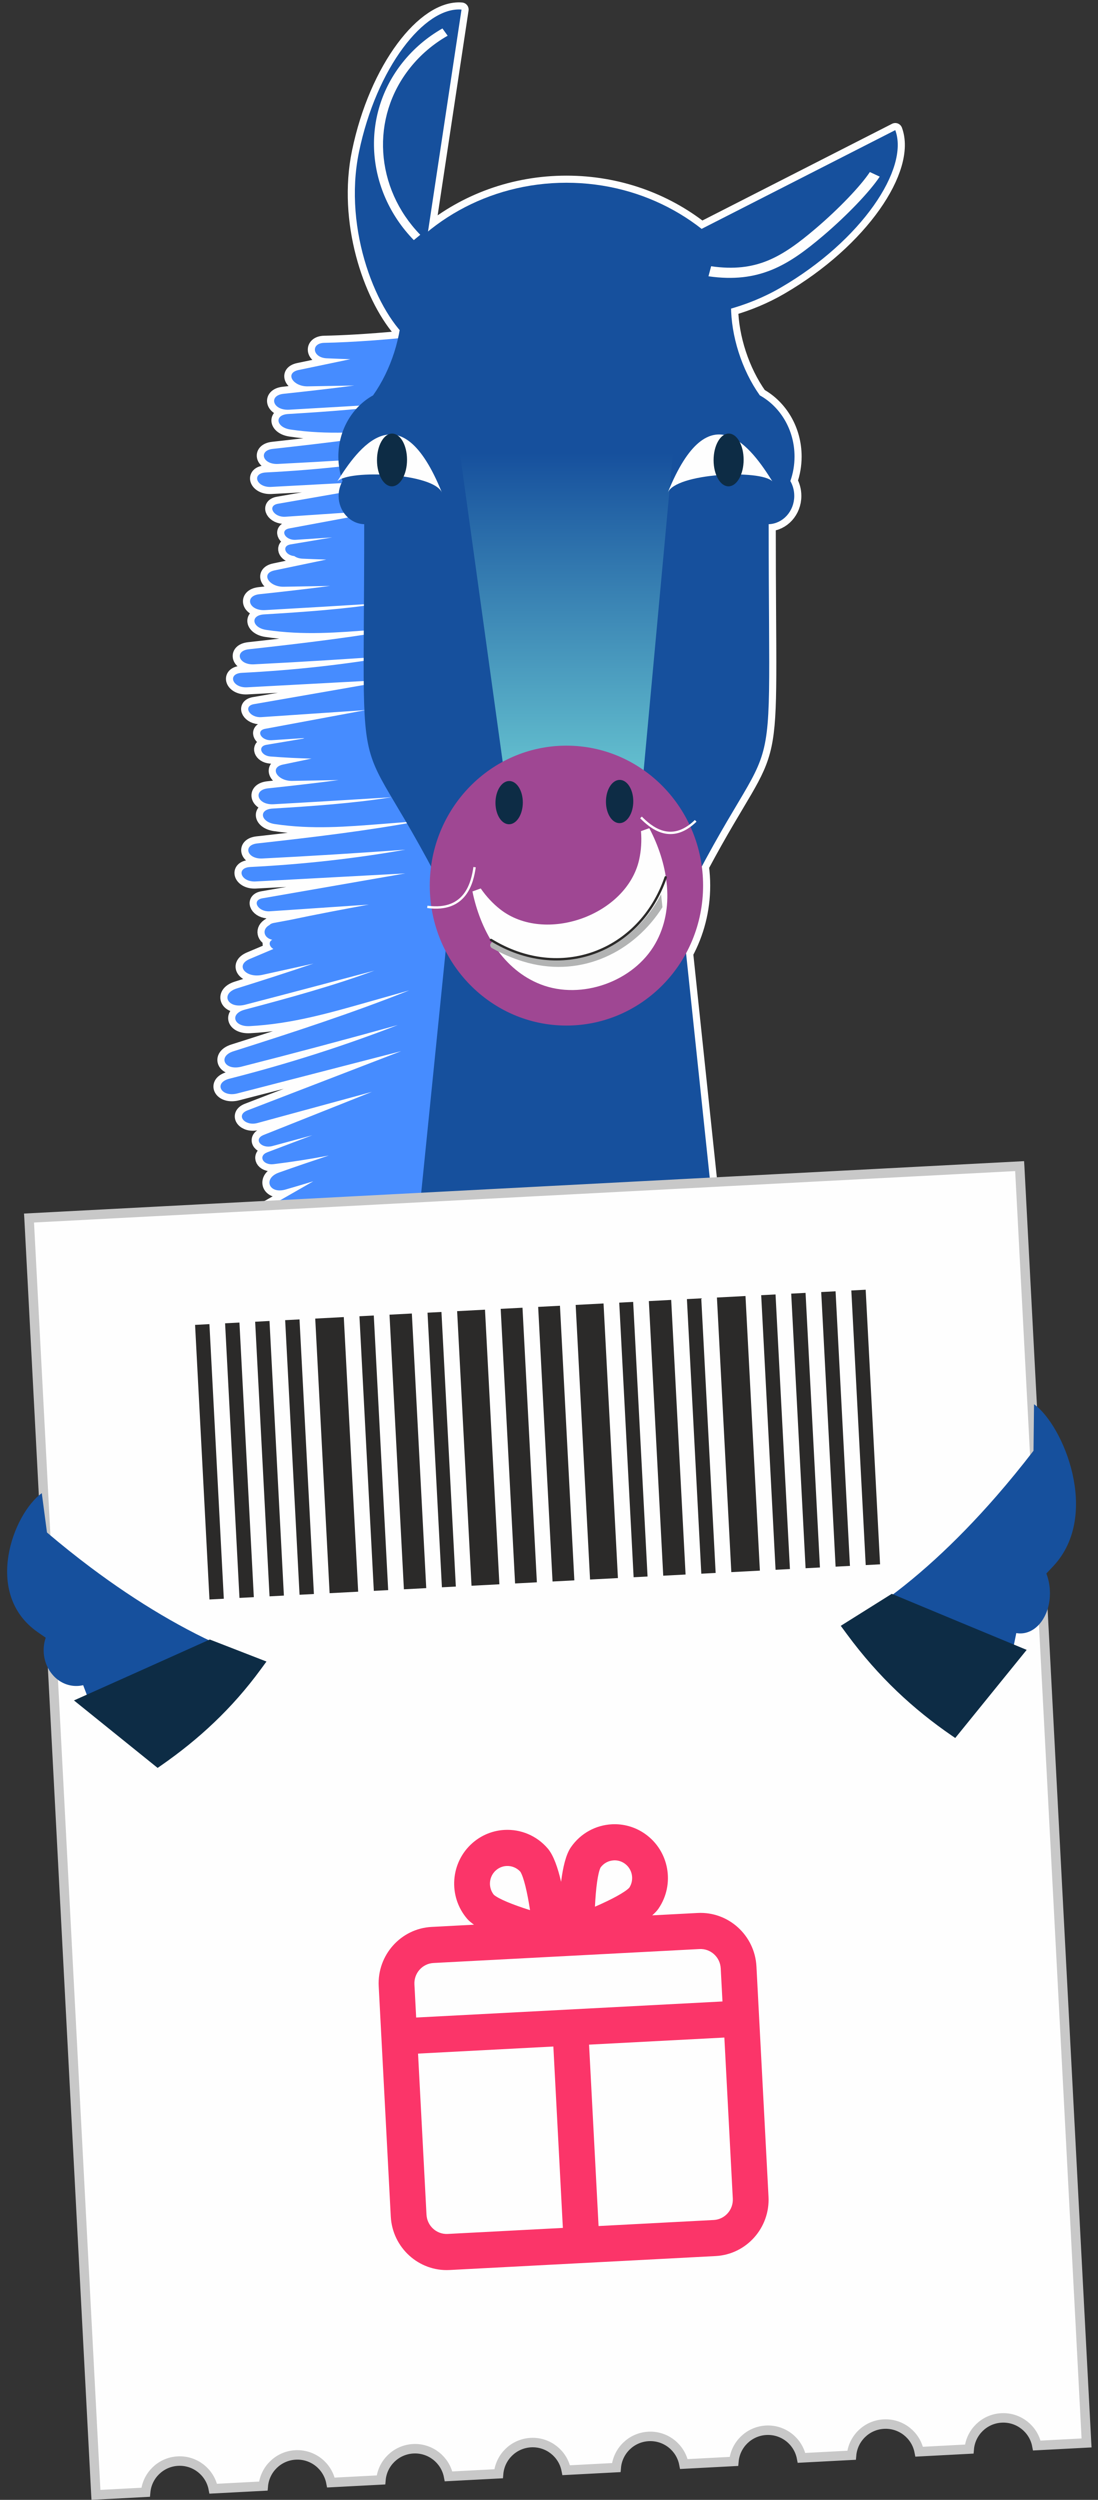 <svg width="116" height="264" viewBox="0 0 116 264" fill="none" xmlns="http://www.w3.org/2000/svg">
<rect x="0" y="0" width="116" height="264" fill="#333333" stroke="none"/>
<path fill-rule="evenodd" clip-rule="evenodd" d="M34.274 36.204C36.188 36.171 39.004 36.015 42.052 35.73C42.117 35.442 42.175 35.154 42.225 34.866C39.097 31.191 36.41 23.384 37.922 16.067C39.767 7.14 44.863 0.691 48.758 1.012L45.22 24.444C49.14 21.239 54.251 19.299 59.842 19.299C65.272 19.299 70.251 21.129 74.124 24.171L94.582 13.742C96.085 17.796 91.032 25.409 82.468 30.381C80.797 31.352 79.026 32.077 77.233 32.591C77.301 35.672 78.412 39.135 80.273 41.754C82.45 42.962 83.939 45.403 83.939 48.217C83.939 49.127 83.783 49.999 83.498 50.802C83.76 51.258 83.911 51.795 83.911 52.37C83.911 53.993 82.708 55.314 81.207 55.359C81.207 84.873 82.396 76.082 74.145 91.506C74.233 92.166 74.28 92.84 74.28 93.525C74.28 96.118 73.627 98.555 72.481 100.673L76.028 134.301H47.587H43.657H42.936C43.191 134.169 43.444 134.037 43.697 133.903L43.706 133.811L42.522 134.301H35.857C38.645 132.954 41.395 131.575 44.077 130.143L44.094 129.978C43.028 130.428 41.963 130.877 40.896 131.327C38.38 132.388 35.912 133.439 33.345 134.301H26.446C26.595 134.186 26.784 134.079 27.017 133.986C31.899 132.02 36.774 130.013 41.28 127.698C36.535 129.616 31.785 131.528 27.023 133.42C25.041 134.208 24.048 132.553 25.893 131.715C28.726 130.431 31.543 129.129 34.319 127.792L28.642 129.814C26.838 130.454 25.408 129.149 27.065 128.202C29.076 127.053 31.086 125.901 33.099 124.753C32.126 125.047 31.152 125.339 30.17 125.622C28.395 126.132 27.762 124.439 29.46 123.834C31.213 123.21 32.972 122.614 34.737 122.03C32.825 122.397 30.883 122.699 28.91 122.943C27.773 123.084 27.239 122.069 28.247 121.686C29.828 121.083 31.415 120.487 33 119.887C31.595 120.268 30.189 120.651 28.784 121.029C27.591 121.351 26.738 120.3 27.857 119.856C31.669 118.339 35.481 116.823 39.293 115.306C35.263 116.403 31.234 117.501 27.205 118.598C25.856 118.965 24.864 117.756 26.15 117.261C31.563 115.176 36.974 113.09 42.388 111.007C36.611 112.496 30.834 113.989 25.055 115.479C23.352 115.905 22.536 114.352 24.233 113.919C30.427 112.347 36.36 110.442 42.029 108.249C36.555 109.768 31.049 111.238 25.508 112.648C23.704 113.107 22.985 111.556 24.652 111.026C30.977 109.017 37.272 106.966 43.242 104.587C41.797 104.996 40.352 105.406 38.905 105.816C34.799 106.979 30.825 108.131 26.383 108.366C24.694 108.455 24.232 107.058 25.873 106.623C30.541 105.384 35.206 104.108 39.555 102.502C35.018 103.71 30.476 104.915 25.924 106.099C24.029 106.592 23.248 104.941 25.02 104.385C27.741 103.534 30.448 102.666 33.12 101.758L27.713 102.952C25.996 103.331 24.781 101.951 26.389 101.271L28.881 100.218C28.434 99.951 28.337 99.461 28.765 99.247C27.844 99.056 27.642 98.13 28.474 97.685C28.558 97.587 28.702 97.51 28.916 97.47L30.631 97.151C33.394 96.568 36.167 96.044 38.956 95.532L28.496 96.239C27.261 96.322 26.536 95.073 27.729 94.865C32.759 93.989 37.788 93.112 42.818 92.239C37.54 92.521 32.262 92.806 26.983 93.089C25.429 93.16 24.9 91.638 26.45 91.56C32.104 91.277 37.571 90.656 42.84 89.73C37.826 90.094 32.79 90.408 27.729 90.662C26.083 90.745 25.639 89.241 27.174 89.071C32.523 88.478 37.855 87.851 42.994 86.949L42.916 86.816L40.383 87.013C36.62 87.306 32.973 87.615 29.027 87.026C27.527 86.801 27.291 85.48 28.791 85.389C33.06 85.13 37.331 84.836 41.363 84.194C37.214 84.451 33.06 84.702 28.901 84.934C27.169 85.031 26.683 83.428 28.314 83.254C30.818 82.989 33.312 82.704 35.78 82.38L30.865 82.468C29.304 82.495 28.402 81.054 29.904 80.741L32.908 80.113C31.475 80.079 30.028 80.004 28.568 79.891C27.549 79.812 27.202 78.817 28.138 78.658C29.426 78.438 30.718 78.224 32.008 78.008C32.056 77.983 32.108 77.962 32.166 77.943C31.008 78.02 29.849 78.097 28.692 78.172C27.601 78.244 26.978 77.159 28.019 76.966L38.499 75.018L38.498 74.999C34.865 75.244 31.231 75.49 27.598 75.735C26.363 75.818 25.637 74.57 26.832 74.362C30.698 73.688 34.563 73.014 38.429 72.342L38.425 71.922L26.085 72.585C24.531 72.657 24.002 71.135 25.552 71.056C29.956 70.836 34.246 70.411 38.418 69.796L38.419 69.473C34.57 69.734 30.708 69.964 26.831 70.158C25.185 70.241 24.741 68.738 26.276 68.568C30.363 68.115 34.44 67.642 38.428 67.041L38.431 66.591C35.037 66.853 31.706 67.056 28.13 66.522C26.629 66.298 26.393 64.977 27.893 64.885C31.456 64.669 35.021 64.429 38.447 63.981L38.448 63.815C34.97 64.028 31.489 64.236 28.003 64.431C26.271 64.528 25.785 62.925 27.416 62.751C29.92 62.485 32.413 62.2 34.881 61.877L29.966 61.964C28.405 61.991 27.504 60.55 29.005 60.237C30.826 59.857 32.647 59.475 34.469 59.096C33.637 59.069 32.804 59.039 31.967 59.001C31.593 58.984 31.3 58.877 31.093 58.726C30.088 58.636 29.752 57.653 30.681 57.495C32.149 57.245 33.622 57.001 35.094 56.754C33.808 56.84 32.52 56.926 31.235 57.009C30.144 57.08 29.521 55.996 30.562 55.803L36.757 54.651C36.596 54.504 36.45 54.337 36.323 54.154L30.141 54.572C28.906 54.655 28.181 53.406 29.375 53.198L35.786 52.081C35.82 51.703 35.919 51.346 36.072 51.023C33.591 51.156 31.11 51.289 28.628 51.422C27.074 51.494 26.545 49.972 28.095 49.893C30.71 49.763 33.285 49.56 35.819 49.288C35.79 49.075 35.769 48.861 35.757 48.643C33.634 48.77 31.507 48.888 29.375 48.995C27.728 49.078 27.285 47.575 28.819 47.405C31.195 47.142 33.567 46.872 35.92 46.574C35.985 46.271 36.068 45.976 36.167 45.689C34.374 45.717 32.557 45.641 30.673 45.359C29.172 45.135 28.936 43.813 30.437 43.723C32.845 43.576 35.254 43.419 37.621 43.194C37.731 43.071 37.845 42.951 37.963 42.836C35.493 42.985 33.02 43.13 30.546 43.268C28.814 43.365 28.329 41.762 29.959 41.588C32.463 41.322 34.957 41.038 37.425 40.714L32.51 40.801C30.949 40.829 30.047 39.388 31.549 39.075C33.37 38.694 35.191 38.312 37.013 37.934C36.181 37.907 35.348 37.877 34.51 37.839C32.996 37.768 32.804 36.231 34.274 36.204V36.204Z" stroke="#FEFEFE" stroke-width="1.5" stroke-miterlimit="22.926" stroke-linecap="round" stroke-linejoin="round"/>
<path fill-rule="evenodd" clip-rule="evenodd" d="M34.274 36.205C39.761 36.108 52.662 35.01 57.204 32.732C57.876 32.395 59.547 37.321 59.842 39.83L54.593 39.214L49.319 113.305C48.575 121.454 48.066 128.359 47.586 134.301H42.936C43.45 134.034 43.962 133.765 44.471 133.493C43.822 133.763 43.172 134.033 42.522 134.301H35.857C39.113 132.728 42.317 131.111 45.424 129.416C43.914 130.053 42.406 130.691 40.896 131.327C38.38 132.388 35.911 133.439 33.345 134.301H26.445C26.595 134.187 26.784 134.079 27.016 133.986C31.899 132.02 36.774 130.013 41.279 127.698C36.534 129.616 31.784 131.528 27.022 133.42C25.04 134.208 24.048 132.553 25.893 131.715C28.726 130.431 31.542 129.13 34.318 127.792L28.641 129.814C26.838 130.454 25.407 129.15 27.064 128.202C29.075 127.053 31.085 125.901 33.098 124.753C32.125 125.047 31.151 125.339 30.17 125.622C28.394 126.133 27.761 124.439 29.459 123.834C31.212 123.211 32.972 122.614 34.737 122.03C32.825 122.397 30.883 122.699 28.909 122.943C27.773 123.085 27.239 122.069 28.247 121.686C29.827 121.083 31.415 120.488 32.999 119.887C31.595 120.269 30.188 120.651 28.783 121.029C27.591 121.351 26.737 120.3 27.857 119.856C31.669 118.339 35.48 116.823 39.292 115.306C35.263 116.403 31.233 117.502 27.204 118.598C25.855 118.965 24.864 117.756 26.149 117.262C31.562 115.176 36.974 113.09 42.387 111.007C36.61 112.496 30.833 113.989 25.054 115.479C23.351 115.905 22.535 114.352 24.233 113.919C30.426 112.347 36.359 110.443 42.029 108.249C36.554 109.769 31.049 111.238 25.507 112.648C23.703 113.107 22.985 111.556 24.651 111.026C30.976 109.017 37.272 106.966 43.241 104.587C41.796 104.996 40.352 105.407 38.904 105.816C34.798 106.979 30.825 108.131 26.383 108.366C24.694 108.455 24.231 107.058 25.872 106.623C30.54 105.385 35.205 104.108 39.555 102.502C35.017 103.711 30.476 104.915 25.924 106.099C24.029 106.592 23.248 104.941 25.02 104.385C27.741 103.534 30.447 102.666 33.119 101.758L27.713 102.952C25.996 103.331 24.781 101.952 26.389 101.271L28.88 100.218C28.433 99.951 28.337 99.462 28.764 99.247C27.844 99.056 27.642 98.13 28.473 97.685C28.557 97.587 28.701 97.51 28.916 97.47L30.631 97.151C33.394 96.569 36.166 96.044 38.956 95.531L28.496 96.239C27.261 96.322 26.535 95.073 27.729 94.865C32.759 93.989 37.787 93.112 42.817 92.239C37.539 92.521 32.261 92.806 26.983 93.089C25.428 93.16 24.899 91.638 26.449 91.56C32.104 91.277 37.571 90.656 42.84 89.73C37.825 90.094 32.789 90.408 27.729 90.662C26.082 90.745 25.639 89.242 27.173 89.072C32.998 88.426 38.802 87.739 44.358 86.703C43.033 86.807 41.709 86.911 40.383 87.013C36.619 87.307 32.973 87.615 29.027 87.026C27.526 86.801 27.29 85.48 28.791 85.39C33.059 85.13 37.33 84.836 41.363 84.194C37.213 84.451 33.06 84.703 28.9 84.934C27.169 85.031 26.683 83.428 28.313 83.254C30.817 82.989 33.311 82.704 35.779 82.38L30.864 82.468C29.303 82.495 28.402 81.054 29.903 80.741L32.908 80.113C31.474 80.079 30.028 80.004 28.568 79.891C27.548 79.812 27.202 78.817 28.137 78.658C29.425 78.439 30.717 78.224 32.007 78.008C32.055 77.983 32.108 77.962 32.165 77.943C31.007 78.02 29.848 78.097 28.691 78.172C27.601 78.244 26.977 77.159 28.018 76.966C31.566 76.306 35.114 75.647 38.662 74.988C34.974 75.236 31.285 75.487 27.598 75.735C26.363 75.818 25.637 74.57 26.831 74.362C31.802 73.496 36.773 72.629 41.745 71.765L41.772 71.743L26.085 72.585C24.53 72.657 24.001 71.135 25.551 71.056C31.206 70.774 36.673 70.152 41.942 69.226C36.927 69.59 31.892 69.904 26.831 70.158C25.184 70.241 24.741 68.738 26.276 68.568C32.1 67.923 37.904 67.236 43.461 66.199C42.136 66.303 40.811 66.407 39.485 66.509C35.721 66.803 32.075 67.112 28.129 66.522C26.628 66.298 26.392 64.977 27.892 64.885C32.161 64.626 36.432 64.333 40.465 63.69C36.315 63.948 32.162 64.199 28.002 64.431C26.271 64.528 25.784 62.925 27.415 62.751C29.919 62.485 32.413 62.2 34.881 61.877L29.966 61.964C28.405 61.991 27.503 60.551 29.005 60.237C30.826 59.857 32.647 59.475 34.469 59.096C33.637 59.069 32.803 59.039 31.966 59.001C31.593 58.984 31.3 58.877 31.092 58.726C30.087 58.637 29.751 57.653 30.68 57.495C32.149 57.245 33.622 57.001 35.093 56.754C33.807 56.84 32.52 56.926 31.235 57.009C30.143 57.081 29.52 55.996 30.561 55.803C34.109 55.144 37.657 54.484 41.205 53.825C37.516 54.073 33.828 54.324 30.141 54.572C28.906 54.655 28.18 53.406 29.374 53.198C34.404 52.323 39.432 51.445 44.462 50.572C39.184 50.854 33.907 51.141 28.628 51.422C27.074 51.494 26.544 49.972 28.094 49.894C33.749 49.611 39.216 48.99 44.485 48.063C39.47 48.427 34.434 48.741 29.374 48.995C27.727 49.078 27.284 47.575 28.819 47.405C34.643 46.76 40.447 46.073 46.004 45.036C44.678 45.14 43.354 45.244 42.028 45.347C38.265 45.641 34.618 45.948 30.672 45.359C29.172 45.135 28.936 43.814 30.436 43.723C34.634 43.468 38.835 43.18 42.81 42.559L42.796 42.541C38.717 42.793 34.634 43.04 30.545 43.268C28.814 43.365 28.328 41.762 29.959 41.588C32.463 41.322 34.956 41.038 37.425 40.714L32.509 40.801C30.949 40.829 30.047 39.388 31.548 39.075C33.369 38.694 35.19 38.312 37.013 37.934C36.181 37.907 35.347 37.877 34.51 37.839C32.995 37.768 32.803 36.231 34.274 36.205Z" fill="#468CFF"/>
<path fill-rule="evenodd" clip-rule="evenodd" d="M76.028 134.301H43.656L48.893 82.505H70.565L76.028 134.301Z" fill="#16509D"/>
<path fill-rule="evenodd" clip-rule="evenodd" d="M43.462 36.083C39.868 33.236 36.213 24.338 37.922 16.066C39.767 7.14 44.863 0.69 48.758 1.011L43.462 36.083Z" fill="#16509D"/>
<path fill-rule="evenodd" clip-rule="evenodd" d="M59.842 19.299C68.129 19.299 75.363 23.56 79.226 29.889C77.951 32.222 77.23 29.14 77.23 32.294C77.23 35.448 78.351 39.05 80.273 41.754C82.45 42.962 83.939 45.402 83.939 48.217C83.939 49.127 83.782 49.998 83.498 50.802C83.76 51.258 83.911 51.795 83.911 52.37C83.911 53.993 82.708 55.314 81.207 55.358C81.207 89.797 82.829 72.071 69.181 101.53H50.503C36.855 72.071 38.477 89.797 38.477 55.358C36.977 55.314 35.773 53.993 35.773 52.37C35.773 51.795 35.925 51.258 36.186 50.802C35.902 49.999 35.746 49.127 35.746 48.217C35.746 45.402 37.234 42.962 39.412 41.754C41.333 39.05 42.454 35.448 42.454 32.294C42.454 29.14 41.733 32.222 40.459 29.889C44.321 23.56 51.555 19.299 59.842 19.299Z" fill="#16509D"/>
<path fill-rule="evenodd" clip-rule="evenodd" d="M48.584 47.802H71.098L67.894 82.505H53.392L48.584 47.802Z" fill="url(#paint0_linear)"/>
<path d="M43.717 25.358C41.168 22.737 39.74 19.421 39.535 16.05C39.333 12.742 40.307 9.381 42.554 6.573C43.134 5.848 43.778 5.188 44.471 4.597C45.178 3.994 45.94 3.462 46.741 3.005L47.293 3.772C46.539 4.201 45.82 4.703 45.15 5.275C44.498 5.83 43.89 6.454 43.34 7.143C41.218 9.795 40.296 12.964 40.487 16.079C40.679 19.238 42.014 22.344 44.4 24.796L43.717 25.358Z" fill="#FEFEFE"/>
<path fill-rule="evenodd" clip-rule="evenodd" d="M71.007 33.577C74.762 33.435 78.85 32.483 82.468 30.381C91.032 25.409 96.084 17.795 94.582 13.742L66.479 28.068L71.007 33.577Z" fill="#16509D"/>
<path d="M74.848 29.178C77.511 29.558 79.617 29.278 81.543 28.491C83.436 27.717 85.122 26.462 86.993 24.87C88.238 23.811 89.461 22.653 90.499 21.57C91.552 20.47 92.422 19.439 92.939 18.655L91.897 18.169C91.417 18.897 90.597 19.87 89.594 20.916C88.585 21.969 87.396 23.094 86.183 24.126C84.408 25.636 82.824 26.82 81.095 27.527C79.402 28.219 77.527 28.463 75.128 28.119L74.848 29.178Z" fill="#FEFEFE"/>
<path d="M59.842 108.306C67.815 108.306 74.279 101.688 74.279 93.525C74.279 85.362 67.815 78.745 59.842 78.745C51.868 78.745 45.404 85.362 45.404 93.525C45.404 101.688 51.868 108.306 59.842 108.306Z" fill="#9F4793"/>
<path d="M53.798 87.048C54.596 87.03 55.239 85.993 55.234 84.732C55.229 83.471 54.578 82.462 53.781 82.48C52.983 82.497 52.34 83.534 52.345 84.795C52.35 86.057 53.001 87.065 53.798 87.048Z" fill="#0D2C45"/>
<path d="M65.469 86.93C66.266 86.912 66.909 85.875 66.904 84.614C66.899 83.353 66.249 82.344 65.451 82.362C64.653 82.379 64.011 83.416 64.016 84.677C64.02 85.939 64.671 86.947 65.469 86.93Z" fill="#0D2C45"/>
<path fill-rule="evenodd" clip-rule="evenodd" d="M57.148 103.968C53.161 102.432 50.885 98.451 49.991 94.513C49.963 94.387 49.937 94.263 49.913 94.14L50.788 93.828C51.378 94.68 52.072 95.426 52.846 96.032C57.576 99.737 66.217 96.647 67.525 90.783C67.739 89.823 67.802 88.806 67.718 87.773L68.593 87.46C68.652 87.57 68.711 87.682 68.769 87.798C70.575 91.409 71.34 95.931 69.231 99.647C66.954 103.657 61.451 105.624 57.148 103.968Z" fill="#FEFEFE"/>
<path fill-rule="evenodd" clip-rule="evenodd" d="M81.597 50.832C80.332 49.555 71.379 49.961 70.543 52.034C74.95 41.098 79.444 47.381 81.597 50.832Z" fill="#FEFEFE"/>
<path fill-rule="evenodd" clip-rule="evenodd" d="M35.638 50.832C36.903 49.555 45.856 49.961 46.692 52.035C42.285 41.098 37.791 47.381 35.638 50.832Z" fill="#FEFEFE"/>
<path d="M76.985 51.361C77.862 51.34 78.568 50.075 78.562 48.535C78.557 46.996 77.842 45.765 76.966 45.787C76.089 45.808 75.383 47.073 75.388 48.612C75.393 50.152 76.108 51.382 76.985 51.361Z" fill="#0D2C45"/>
<path d="M41.424 51.361C42.301 51.34 43.007 50.075 43.002 48.536C42.996 46.996 42.282 45.766 41.405 45.787C40.528 45.808 39.822 47.074 39.827 48.613C39.833 50.152 40.548 51.383 41.424 51.361Z" fill="#0D2C45"/>
<path fill-rule="evenodd" clip-rule="evenodd" d="M69.841 94.435L69.985 95.808C69.897 95.948 69.806 96.087 69.712 96.224C66.575 100.82 61.031 103.328 55.211 101.522C54.127 101.186 53.047 100.725 51.985 100.133C51.791 100.025 51.731 99.796 51.851 99.621C51.97 99.446 52.224 99.392 52.418 99.5C53.42 100.058 54.446 100.495 55.479 100.815C60.929 102.507 66.077 100.131 69.011 95.833C69.312 95.391 69.59 94.924 69.841 94.435Z" fill="#B2B3B3"/>
<path d="M51.874 99.264C59.154 103.753 67.62 100.536 70.329 92.649" stroke="#2B2A29" stroke-width="0.25" stroke-miterlimit="22.926" stroke-linecap="round" stroke-linejoin="round"/>
<path d="M45.145 95.772C49.222 96.327 49.902 93.178 50.139 91.576" stroke="#FEFEFE" stroke-width="0.25" stroke-miterlimit="22.926"/>
<path d="M73.496 86.686C70.878 89.232 68.732 87.343 67.718 86.325" stroke="#FEFEFE" stroke-width="0.25" stroke-miterlimit="22.926"/>
<path d="M114.79 257.99L109.539 258.265C109.204 256.524 107.626 255.253 105.804 255.348C103.982 255.444 102.546 256.873 102.395 258.639L97.11 258.916C96.774 257.175 95.197 255.904 93.375 256C91.552 256.095 90.115 257.524 89.964 259.291L84.68 259.568C84.345 257.826 82.767 256.556 80.944 256.651C79.122 256.747 77.686 258.176 77.534 259.942L72.25 260.219C71.914 258.478 70.336 257.207 68.515 257.303C66.693 257.398 65.256 258.827 65.105 260.594L59.82 260.871C59.485 259.129 57.907 257.858 56.085 257.954C54.263 258.049 52.827 259.478 52.675 261.245L47.391 261.522C47.055 259.781 45.477 258.51 43.656 258.605C41.833 258.701 40.396 260.13 40.245 261.897L34.961 262.173C34.626 260.432 33.046 259.161 31.225 259.257C29.403 259.352 27.967 260.781 27.815 262.548L22.53 262.825C22.195 261.084 20.617 259.813 18.795 259.908C16.974 260.004 15.537 261.433 15.386 263.199L10.135 263.475L10.133 263.443L10.12 263.178L10.106 262.913L10.092 262.647L10.078 262.382L10.064 262.117L10.05 261.851L10.036 261.586L10.022 261.321L10.008 261.055L9.995 260.79L9.981 260.525L9.967 260.259L9.953 259.994L9.939 259.729L9.925 259.464L9.911 259.198L9.897 258.933L9.883 258.668L9.869 258.402L9.855 258.137L9.842 257.872L9.828 257.606L9.814 257.341L9.8 257.076L9.786 256.81L9.772 256.545L9.758 256.28L9.744 256.014L9.73 255.749L9.716 255.484L9.703 255.219L9.689 254.953L9.675 254.688L9.661 254.423L9.647 254.157L9.633 253.892L9.619 253.627L9.605 253.361L9.591 253.096L9.577 252.831L9.563 252.565L9.55 252.3L9.536 252.035L9.522 251.769L9.508 251.504L9.494 251.239L9.48 250.974L9.466 250.708L9.452 250.443L9.438 250.178L9.424 249.912L9.411 249.647L9.397 249.382L9.383 249.116L9.369 248.851L9.355 248.586L9.341 248.32L9.327 248.055L9.313 247.79L9.299 247.524L9.285 247.259L9.271 246.994L9.258 246.729L9.244 246.463L9.23 246.198L9.216 245.933L9.202 245.667L9.188 245.402L9.174 245.137L9.16 244.871L9.146 244.606L9.132 244.341L9.119 244.075L9.105 243.81L9.091 243.545L9.077 243.279L9.063 243.014L9.049 242.749L9.035 242.484L9.021 242.218L9.007 241.953L8.993 241.688L8.979 241.422L8.966 241.157L8.952 240.892L8.938 240.626L8.924 240.361L8.91 240.096L8.896 239.83L8.882 239.565L8.868 239.3L8.854 239.034L8.84 238.769L8.827 238.504L8.813 238.239L8.799 237.973L8.785 237.708L8.771 237.443L8.757 237.177L8.743 236.912L8.729 236.647L8.715 236.381L8.701 236.116L8.687 235.851L8.674 235.585L8.66 235.32L8.646 235.055L8.632 234.789L8.618 234.524L8.604 234.259L8.59 233.994L8.576 233.728L8.562 233.463L8.548 233.198L8.535 232.932L8.521 232.667L8.507 232.402L8.493 232.136L8.479 231.871L8.465 231.606L8.451 231.34L8.437 231.075L8.423 230.81L8.409 230.544L8.395 230.279L8.382 230.014L8.368 229.749L8.354 229.483L8.34 229.218L8.326 228.953L8.312 228.687L8.298 228.422L8.284 228.157L8.27 227.891L8.256 227.626L8.243 227.361L8.229 227.095L8.215 226.83L8.201 226.565L8.187 226.3L8.173 226.034L8.159 225.769L8.145 225.504L8.131 225.238L8.117 224.973L8.103 224.708L8.09 224.442L8.076 224.177L8.062 223.912L8.048 223.646L8.034 223.381L8.02 223.116L8.006 222.85L7.992 222.585L7.978 222.32L7.964 222.055L7.951 221.789L7.937 221.524L7.923 221.259L7.909 220.993L7.895 220.728L7.881 220.463L7.867 220.197L7.853 219.932L7.839 219.667L7.825 219.401L7.811 219.136L7.798 218.871L7.784 218.605L7.77 218.34L7.756 218.075L7.742 217.81L7.728 217.544L7.714 217.279L7.7 217.014L7.686 216.748L7.672 216.483L7.659 216.218L7.645 215.952L7.631 215.687L7.617 215.422L7.603 215.156L7.589 214.891L7.575 214.626L7.561 214.36L7.547 214.095L7.533 213.83L7.52 213.565L7.506 213.299L7.492 213.034L7.478 212.769L7.464 212.503L7.45 212.238L7.436 211.973L7.422 211.707L7.408 211.442L7.394 211.177L7.38 210.911L7.367 210.646L7.353 210.381L7.339 210.115L7.325 209.85L7.311 209.585L7.297 209.32L7.283 209.054L7.269 208.789L7.255 208.524L7.241 208.258L7.228 207.993L7.214 207.728L7.2 207.462L7.186 207.197L7.172 206.932L7.158 206.666L7.144 206.401L7.13 206.136L7.116 205.87L7.102 205.605L7.088 205.34L7.075 205.075L7.061 204.809L7.047 204.544L7.033 204.279L7.019 204.013L7.005 203.748L6.991 203.483L6.977 203.217L6.963 202.952L6.949 202.687L6.936 202.421L6.922 202.156L6.908 201.891L6.894 201.625L6.88 201.36L6.866 201.095L6.852 200.83L6.838 200.564L6.824 200.299L6.81 200.034L6.796 199.768L6.783 199.503L6.769 199.238L6.755 198.972L6.741 198.707L6.727 198.442L6.713 198.176L6.699 197.911L6.685 197.646L6.671 197.38L6.657 197.115L6.644 196.85L6.63 196.585L6.616 196.319L6.602 196.054L6.588 195.789L6.574 195.523L6.56 195.258L6.546 194.993L6.532 194.727L6.518 194.462L6.504 194.197L6.491 193.931L6.477 193.666L6.463 193.401L6.449 193.135L6.435 192.87L6.421 192.605L6.407 192.34L6.393 192.074L6.379 191.809L6.365 191.544L6.352 191.278L6.338 191.013L6.324 190.748L6.31 190.482L6.296 190.217L6.282 189.952L6.268 189.686L6.254 189.421L6.24 189.156L6.226 188.89L6.212 188.625L6.199 188.36L6.185 188.095L6.171 187.829L6.157 187.564L6.143 187.299L6.129 187.033L6.115 186.768L6.101 186.503L6.087 186.237L6.073 185.972L6.06 185.707L6.046 185.441L6.032 185.176L6.018 184.911L6.004 184.645L5.99 184.38L5.976 184.115L5.962 183.85L5.948 183.584L5.934 183.319L5.92 183.054L5.907 182.788L5.893 182.523L5.879 182.258L5.865 181.992L5.851 181.727L5.837 181.462L5.823 181.196L5.809 180.931L5.795 180.666L5.781 180.4L5.768 180.135L5.754 179.87L5.74 179.605L5.726 179.339L5.712 179.074L5.698 178.809L5.684 178.543L5.67 178.278L5.656 178.013L5.642 177.747L5.629 177.482L5.615 177.217L5.601 176.951L5.587 176.686L5.573 176.421L5.559 176.155L5.545 175.89L5.531 175.625L5.517 175.36L5.503 175.094L5.489 174.829L5.476 174.564L5.462 174.298L5.448 174.033L5.434 173.768L5.42 173.502L5.406 173.237L5.392 172.972L5.378 172.706L5.364 172.441L5.35 172.176L5.337 171.911L5.323 171.645L5.309 171.38L5.295 171.115L5.281 170.849L5.267 170.584L5.253 170.319L5.239 170.053L5.225 169.788L5.211 169.523L5.197 169.257L5.184 168.992L5.17 168.727L5.156 168.461L5.142 168.196L5.128 167.931L5.114 167.666L5.1 167.4L5.086 167.135L5.072 166.87L5.058 166.604L5.045 166.339L5.031 166.074L5.017 165.808L5.003 165.543L4.989 165.278L4.975 165.012L4.961 164.747L4.947 164.482L4.933 164.216L4.919 163.951L4.905 163.686L4.892 163.421L4.878 163.155L4.864 162.89L4.85 162.625L4.836 162.359L4.822 162.094L4.808 161.829L4.794 161.563L4.78 161.298L4.766 161.033L4.753 160.767L4.739 160.502L4.725 160.237L4.711 159.971L4.697 159.706L4.683 159.441L4.669 159.176L4.655 158.91L4.641 158.645L4.627 158.38L4.613 158.114L4.6 157.849L4.586 157.584L4.572 157.318L4.558 157.053L4.544 156.788L4.53 156.522L4.516 156.257L4.502 155.992L4.488 155.726L4.474 155.461L4.461 155.196L4.447 154.931L4.433 154.665L4.419 154.4L4.405 154.135L4.391 153.869L4.377 153.604L4.363 153.339L4.349 153.073L4.335 152.808L4.321 152.543L4.308 152.277L4.294 152.012L4.28 151.747L4.266 151.481L4.252 151.216L4.238 150.951L4.224 150.686L4.21 150.42L4.196 150.155L4.182 149.89L4.169 149.624L4.155 149.359L4.141 149.094L4.127 148.828L4.113 148.563L4.099 148.298L4.085 148.032L4.071 147.767L4.057 147.502L4.043 147.236L4.029 146.971L4.016 146.706L4.002 146.441L3.988 146.175L3.974 145.91L3.96 145.645L3.946 145.379L3.932 145.114L3.918 144.849L3.904 144.583L3.89 144.318L3.877 144.053L3.863 143.787L3.849 143.522L3.835 143.257L3.821 142.991L3.807 142.726L3.793 142.461L3.779 142.196L3.765 141.93L3.751 141.665L3.737 141.4L3.724 141.134L3.71 140.869L3.696 140.604L3.682 140.338L3.668 140.073L3.654 139.808L3.64 139.542L3.626 139.277L3.612 139.012L3.598 138.746L3.585 138.481L3.571 138.216L3.557 137.951L3.543 137.685L3.529 137.42L3.515 137.155L3.501 136.889L3.487 136.624L3.473 136.359L3.459 136.093L3.446 135.828L3.432 135.563L3.418 135.297L3.404 135.032L3.39 134.767L3.376 134.501L3.362 134.236L3.348 133.971L3.334 133.706L3.32 133.44L3.306 133.175L3.293 132.91L3.279 132.644L3.265 132.379L3.251 132.114L3.237 131.848L3.223 131.583L3.209 131.318L3.195 131.052L3.181 130.787L3.167 130.522L3.154 130.256L3.14 129.991L3.126 129.726L3.112 129.461L3.098 129.195L3.084 128.93L3.07 128.665L3.068 128.633L107.723 123.149L107.725 123.18L107.739 123.445L107.752 123.711L107.766 123.976L107.78 124.241L107.794 124.506L107.808 124.772L107.822 125.037L107.836 125.302L107.85 125.568L107.864 125.833L107.878 126.098L107.892 126.364L107.905 126.629L107.919 126.894L107.933 127.16L107.947 127.425L107.961 127.69L107.975 127.956L107.989 128.221L108.003 128.486L108.017 128.751L108.031 129.017L108.044 129.282L108.058 129.547L108.072 129.813L108.086 130.078L108.1 130.343L108.114 130.609L108.128 130.874L108.142 131.139L108.156 131.405L108.17 131.67L108.184 131.935L108.197 132.201L108.211 132.466L108.225 132.731L108.239 132.996L108.253 133.262L108.267 133.527L108.281 133.792L108.295 134.058L108.309 134.323L108.323 134.588L108.336 134.854L108.35 135.119L108.364 135.384L108.378 135.65L108.392 135.915L108.406 136.18L108.42 136.446L108.434 136.711L108.448 136.976L108.462 137.241L108.476 137.507L108.489 137.772L108.503 138.037L108.517 138.303L108.531 138.568L108.545 138.833L108.559 139.099L108.573 139.364L108.587 139.629L108.601 139.895L108.615 140.16L108.628 140.425L108.642 140.691L108.656 140.956L108.67 141.221L108.684 141.486L108.698 141.752L108.712 142.017L108.726 142.282L108.74 142.548L108.754 142.813L108.768 143.078L108.781 143.344L108.795 143.609L108.809 143.874L108.823 144.14L108.837 144.405L108.851 144.67L108.865 144.935L108.879 145.201L108.893 145.466L108.907 145.731L108.92 145.997L108.934 146.262L108.948 146.527L108.962 146.793L108.976 147.058L108.99 147.323L109.004 147.589L109.018 147.854L109.032 148.119L109.046 148.385L109.06 148.65L109.073 148.915L109.087 149.18L109.101 149.446L109.115 149.711L109.129 149.976L109.143 150.242L109.157 150.507L109.171 150.772L109.185 151.038L109.199 151.303L109.212 151.568L109.226 151.834L109.24 152.099L109.254 152.364L109.268 152.63L109.282 152.895L109.296 153.16L109.31 153.425L109.324 153.691L109.338 153.956L109.352 154.221L109.365 154.487L109.379 154.752L109.393 155.017L109.407 155.283L109.421 155.548L109.435 155.813L109.449 156.079L109.463 156.344L109.477 156.609L109.491 156.875L109.504 157.14L109.518 157.405L109.532 157.67L109.546 157.936L109.56 158.201L109.574 158.466L109.588 158.732L109.602 158.997L109.616 159.262L109.63 159.528L109.643 159.793L109.657 160.058L109.671 160.324L109.685 160.589L109.699 160.854L109.713 161.12L109.727 161.385L109.741 161.65L109.755 161.915L109.769 162.181L109.783 162.446L109.796 162.711L109.81 162.977L109.824 163.242L109.838 163.507L109.852 163.773L109.866 164.038L109.88 164.303L109.894 164.569L109.908 164.834L109.922 165.099L109.935 165.365L109.949 165.63L109.963 165.895L109.977 166.16L109.991 166.426L110.005 166.691L110.019 166.956L110.033 167.222L110.047 167.487L110.061 167.752L110.075 168.018L110.088 168.283L110.102 168.548L110.116 168.814L110.13 169.079L110.144 169.344L110.158 169.61L110.172 169.875L110.186 170.14L110.2 170.405L110.214 170.671L110.227 170.936L110.241 171.201L110.255 171.467L110.269 171.732L110.283 171.997L110.297 172.263L110.311 172.528L110.325 172.793L110.339 173.059L110.353 173.324L110.367 173.589L110.38 173.855L110.394 174.12L110.408 174.385L110.422 174.65L110.436 174.916L110.45 175.181L110.464 175.446L110.478 175.712L110.492 175.977L110.506 176.242L110.519 176.508L110.533 176.773L110.547 177.038L110.561 177.304L110.575 177.569L110.589 177.834L110.603 178.1L110.617 178.365L110.631 178.63L110.645 178.895L110.659 179.161L110.672 179.426L110.686 179.691L110.7 179.957L110.714 180.222L110.728 180.487L110.742 180.753L110.756 181.018L110.77 181.283L110.784 181.549L110.798 181.814L110.811 182.079L110.825 182.345L110.839 182.61L110.853 182.875L110.867 183.14L110.881 183.406L110.895 183.671L110.909 183.936L110.923 184.202L110.937 184.467L110.951 184.732L110.964 184.998L110.978 185.263L110.992 185.528L111.006 185.794L111.02 186.059L111.034 186.324L111.048 186.59L111.062 186.855L111.076 187.12L111.09 187.385L111.103 187.651L111.117 187.916L111.131 188.181L111.145 188.447L111.159 188.712L111.173 188.977L111.187 189.243L111.201 189.508L111.215 189.773L111.229 190.039L111.243 190.304L111.256 190.569L111.27 190.835L111.284 191.1L111.298 191.365L111.312 191.63L111.326 191.896L111.34 192.161L111.354 192.426L111.368 192.692L111.382 192.957L111.395 193.222L111.409 193.488L111.423 193.753L111.437 194.018L111.451 194.284L111.465 194.549L111.479 194.814L111.493 195.08L111.507 195.345L111.521 195.61L111.534 195.875L111.548 196.141L111.562 196.406L111.576 196.671L111.59 196.937L111.604 197.202L111.618 197.467L111.632 197.733L111.646 197.998L111.66 198.263L111.674 198.529L111.687 198.794L111.701 199.059L111.715 199.325L111.729 199.59L111.743 199.855L111.757 200.12L111.771 200.386L111.785 200.651L111.799 200.916L111.813 201.182L111.826 201.447L111.84 201.712L111.854 201.978L111.868 202.243L111.882 202.508L111.896 202.774L111.91 203.039L111.924 203.304L111.938 203.57L111.952 203.835L111.966 204.1L111.979 204.365L111.993 204.631L112.007 204.896L112.021 205.161L112.035 205.427L112.049 205.692L112.063 205.957L112.077 206.223L112.091 206.488L112.105 206.753L112.118 207.019L112.132 207.284L112.146 207.549L112.16 207.814L112.174 208.08L112.188 208.345L112.202 208.61L112.216 208.876L112.23 209.141L112.244 209.406L112.258 209.672L112.271 209.937L112.285 210.202L112.299 210.468L112.313 210.733L112.327 210.998L112.341 211.264L112.355 211.529L112.369 211.794L112.383 212.059L112.397 212.325L112.41 212.59L112.424 212.855L112.438 213.121L112.452 213.386L112.466 213.651L112.48 213.917L112.494 214.182L112.508 214.447L112.522 214.713L112.536 214.978L112.55 215.243L112.563 215.509L112.577 215.774L112.591 216.039L112.605 216.304L112.619 216.57L112.633 216.835L112.647 217.1L112.661 217.366L112.675 217.631L112.689 217.896L112.702 218.162L112.716 218.427L112.73 218.692L112.744 218.958L112.758 219.223L112.772 219.488L112.786 219.754L112.8 220.019L112.814 220.284L112.828 220.549L112.842 220.815L112.855 221.08L112.869 221.345L112.883 221.611L112.897 221.876L112.911 222.141L112.925 222.407L112.939 222.672L112.953 222.937L112.967 223.203L112.981 223.468L112.994 223.733L113.008 223.999L113.022 224.264L113.036 224.529L113.05 224.794L113.064 225.06L113.078 225.325L113.092 225.59L113.106 225.856L113.12 226.121L113.134 226.386L113.147 226.652L113.161 226.917L113.175 227.182L113.189 227.448L113.203 227.713L113.217 227.978L113.231 228.244L113.245 228.509L113.259 228.774L113.273 229.039L113.286 229.305L113.3 229.57L113.314 229.835L113.328 230.101L113.342 230.366L113.356 230.631L113.37 230.897L113.384 231.162L113.398 231.427L113.412 231.693L113.425 231.958L113.439 232.223L113.453 232.489L113.467 232.754L113.481 233.019L113.495 233.284L113.509 233.55L113.523 233.815L113.537 234.08L113.551 234.346L113.565 234.611L113.578 234.876L113.592 235.142L113.606 235.407L113.62 235.672L113.634 235.938L113.648 236.203L113.662 236.468L113.676 236.734L113.69 236.999L113.704 237.264L113.717 237.529L113.731 237.795L113.745 238.06L113.759 238.325L113.773 238.591L113.787 238.856L113.801 239.121L113.815 239.387L113.829 239.652L113.843 239.917L113.857 240.183L113.87 240.448L113.884 240.713L113.898 240.979L113.912 241.244L113.926 241.509L113.94 241.774L113.954 242.04L113.968 242.305L113.982 242.57L113.996 242.836L114.009 243.101L114.023 243.366L114.037 243.632L114.051 243.897L114.065 244.162L114.079 244.428L114.093 244.693L114.107 244.958L114.121 245.224L114.135 245.489L114.149 245.754L114.162 246.019L114.176 246.285L114.19 246.55L114.204 246.815L114.218 247.081L114.232 247.346L114.246 247.611L114.26 247.877L114.274 248.142L114.288 248.407L114.301 248.673L114.315 248.938L114.329 249.203L114.343 249.469L114.357 249.734L114.371 249.999L114.385 250.264L114.399 250.53L114.413 250.795L114.427 251.06L114.441 251.326L114.454 251.591L114.468 251.856L114.482 252.122L114.496 252.387L114.51 252.652L114.524 252.918L114.538 253.183L114.552 253.448L114.566 253.713L114.58 253.979L114.593 254.244L114.607 254.509L114.621 254.775L114.635 255.04L114.649 255.305L114.663 255.571L114.677 255.836L114.691 256.101L114.705 256.367L114.719 256.632L114.733 256.897L114.746 257.163L114.76 257.428L114.774 257.693L114.788 257.958L114.79 257.99Z" fill="#FEFEFE" stroke="#C8C8C8"/>
<path d="M73.704 202.022L68.904 202.274C69.167 202.04 69.402 201.806 69.562 201.571C71.332 198.993 70.696 195.453 68.14 193.663C67.075 192.917 65.843 192.593 64.642 192.656C62.963 192.744 61.341 193.588 60.308 195.091C59.78 195.86 59.465 197.215 59.278 198.733C58.934 197.243 58.478 195.928 57.873 195.219C56.69 193.832 54.988 193.162 53.308 193.25C52.107 193.313 50.916 193.764 49.934 194.617C47.58 196.664 47.317 200.251 49.346 202.63C49.531 202.846 49.789 203.055 50.075 203.26L45.598 203.495C42.344 203.666 39.837 206.477 40.009 209.761L41.284 234.079C41.456 237.364 44.243 239.899 47.497 239.728L75.602 238.255C78.856 238.085 81.363 235.273 81.191 231.988L79.916 207.67C79.745 204.385 76.958 201.852 73.704 202.022ZM63.445 197.224C63.775 196.771 64.281 196.496 64.842 196.466C65.128 196.451 65.559 196.496 65.988 196.797C66.812 197.374 67.029 198.509 66.484 199.351C66.029 199.836 64.626 200.593 62.855 201.361C62.946 199.417 63.155 197.824 63.445 197.224ZM51.766 198.786C51.787 198.498 51.898 197.949 52.403 197.51C52.798 197.166 53.223 197.076 53.509 197.061C54.069 197.032 54.601 197.253 54.976 197.669C55.327 198.235 55.702 199.799 55.996 201.724C54.155 201.145 52.68 200.539 52.175 200.103C51.773 199.603 51.745 199.066 51.766 198.786ZM43.783 209.564C43.721 208.379 44.626 207.366 45.798 207.305L73.903 205.832C75.076 205.771 76.08 206.684 76.142 207.868L76.326 211.368L43.967 213.064L43.783 209.564ZM45.058 233.882L44.166 216.874L58.46 216.125L59.464 235.282L47.297 235.919C46.125 235.981 45.12 235.068 45.058 233.882ZM77.418 232.187C77.48 233.372 76.576 234.385 75.403 234.446L63.237 235.084L62.233 215.927L76.526 215.178L77.418 232.187Z" fill="#FB3569"/>
<path d="M55.2 138.103L52.896 138.224L54.416 167.224L56.719 167.103L55.2 138.103Z" fill="#2B2A29"/>
<path d="M51.239 138.31L48.294 138.465L49.814 167.465L52.759 167.311L51.239 138.31Z" fill="#2B2A29"/>
<path d="M46.638 138.551L45.166 138.629L46.686 167.629L48.158 167.552L46.638 138.551Z" fill="#2B2A29"/>
<path d="M43.511 138.715L41.15 138.839L42.67 167.84L45.031 167.716L43.511 138.715Z" fill="#2B2A29"/>
<path d="M39.49 138.926L37.973 139.005L39.493 168.006L41.01 167.927L39.49 138.926Z" fill="#2B2A29"/>
<path d="M36.321 139.092L33.303 139.25L34.822 168.251L37.84 168.093L36.321 139.092Z" fill="#2B2A29"/>
<path d="M31.643 139.337L30.126 139.417L31.646 168.417L33.163 168.338L31.643 139.337Z" fill="#2B2A29"/>
<path d="M28.472 139.503L26.956 139.583L28.476 168.584L29.992 168.504L28.472 139.503Z" fill="#2B2A29"/>
<path d="M25.296 139.67L23.78 139.75L25.299 168.75L26.816 168.671L25.296 139.67Z" fill="#2B2A29"/>
<path d="M22.125 139.836L20.609 139.916L22.129 168.916L23.645 168.837L22.125 139.836Z" fill="#2B2A29"/>
<path d="M59.158 137.895L56.855 138.016L58.374 167.017L60.678 166.896L59.158 137.895Z" fill="#2B2A29"/>
<path d="M63.762 137.654L60.817 137.808L62.337 166.809L65.282 166.655L63.762 137.654Z" fill="#2B2A29"/>
<path d="M66.892 137.49L65.42 137.567L66.94 166.568L68.412 166.491L66.892 137.49Z" fill="#2B2A29"/>
<path d="M70.909 137.279L68.548 137.403L70.068 166.404L72.429 166.28L70.909 137.279Z" fill="#2B2A29"/>
<path d="M74.086 137.113L72.57 137.193L74.09 166.193L75.606 166.114L74.086 137.113Z" fill="#2B2A29"/>
<path d="M78.759 136.868L75.741 137.026L77.261 166.027L80.279 165.869L78.759 136.868Z" fill="#2B2A29"/>
<path d="M81.933 136.702L80.417 136.781L81.936 165.782L83.453 165.702L81.933 136.702Z" fill="#2B2A29"/>
<path d="M85.104 136.536L83.588 136.615L85.107 165.616L86.624 165.536L85.104 136.536Z" fill="#2B2A29"/>
<path d="M88.275 136.369L86.758 136.449L88.278 165.45L89.794 165.37L88.275 136.369Z" fill="#2B2A29"/>
<path d="M91.456 136.203L89.939 136.282L91.459 165.283L92.976 165.203L91.456 136.203Z" fill="#2B2A29"/>
<path fill-rule="evenodd" clip-rule="evenodd" d="M97.188 176.768C98.621 176.003 100.078 175.097 101.551 174.056C103.214 174.877 104.876 175.694 106.543 176.502L107.369 172.465C107.575 172.5 107.782 172.51 107.987 172.493C108.808 172.425 109.603 171.931 110.172 171.033L110.252 170.898C110.769 170.01 110.983 168.914 110.909 167.842C110.87 167.266 110.747 166.697 110.544 166.171C110.796 165.908 111.048 165.641 111.299 165.371C116.307 159.98 112.315 150.473 109.242 148.297L109.187 153.208C107.886 154.898 106.574 156.501 105.256 158.013C100.936 162.97 96.56 166.946 92.356 169.802L91.548 170.35L96.836 176.956L97.188 176.768Z" fill="#16509D"/>
<path fill-rule="evenodd" clip-rule="evenodd" d="M94.007 168.447L88.823 171.698L89.478 172.587C91.15 174.855 92.907 176.838 94.751 178.599C96.599 180.364 98.531 181.906 100.546 183.289L100.918 183.544L108.465 174.238C103.714 172.267 98.961 170.303 94.213 168.318L94.007 168.447Z" fill="#0D2C45"/>
<path fill-rule="evenodd" clip-rule="evenodd" d="M19.887 180.594C18.309 180.089 16.691 179.468 15.044 178.733C13.382 179.594 11.721 180.451 10.054 181.302L8.785 177.965C8.573 178.015 8.358 178.044 8.141 178.05C7.273 178.074 6.39 177.736 5.705 177.032L5.608 176.925C4.977 176.225 4.643 175.318 4.614 174.404C4.598 173.911 4.67 173.418 4.83 172.953C4.54 172.755 4.25 172.553 3.96 172.35C-1.828 168.284 1.41 159.837 4.415 157.688L4.962 161.841C6.494 163.142 8.03 164.369 9.561 165.518C14.584 169.285 19.567 172.216 24.259 174.215L25.16 174.599L20.275 180.718L19.887 180.594Z" fill="#16509D"/>
<path fill-rule="evenodd" clip-rule="evenodd" d="M22.394 173.232L28.152 175.469L27.553 176.287C26.027 178.373 24.382 180.227 22.624 181.902C20.863 183.581 18.992 185.078 17.017 186.45L16.652 186.703L7.814 179.576C12.598 177.433 17.385 175.297 22.165 173.143L22.394 173.232Z" fill="#0D2C45"/>
<defs>
<linearGradient id="paint0_linear" x1="59.842" y1="47.802" x2="59.842" y2="82.505" gradientUnits="userSpaceOnUse">
<stop stop-color="#16509D"/>
<stop offset="1" stop-color="#66C3D0"/>
</linearGradient>
</defs>
</svg>
